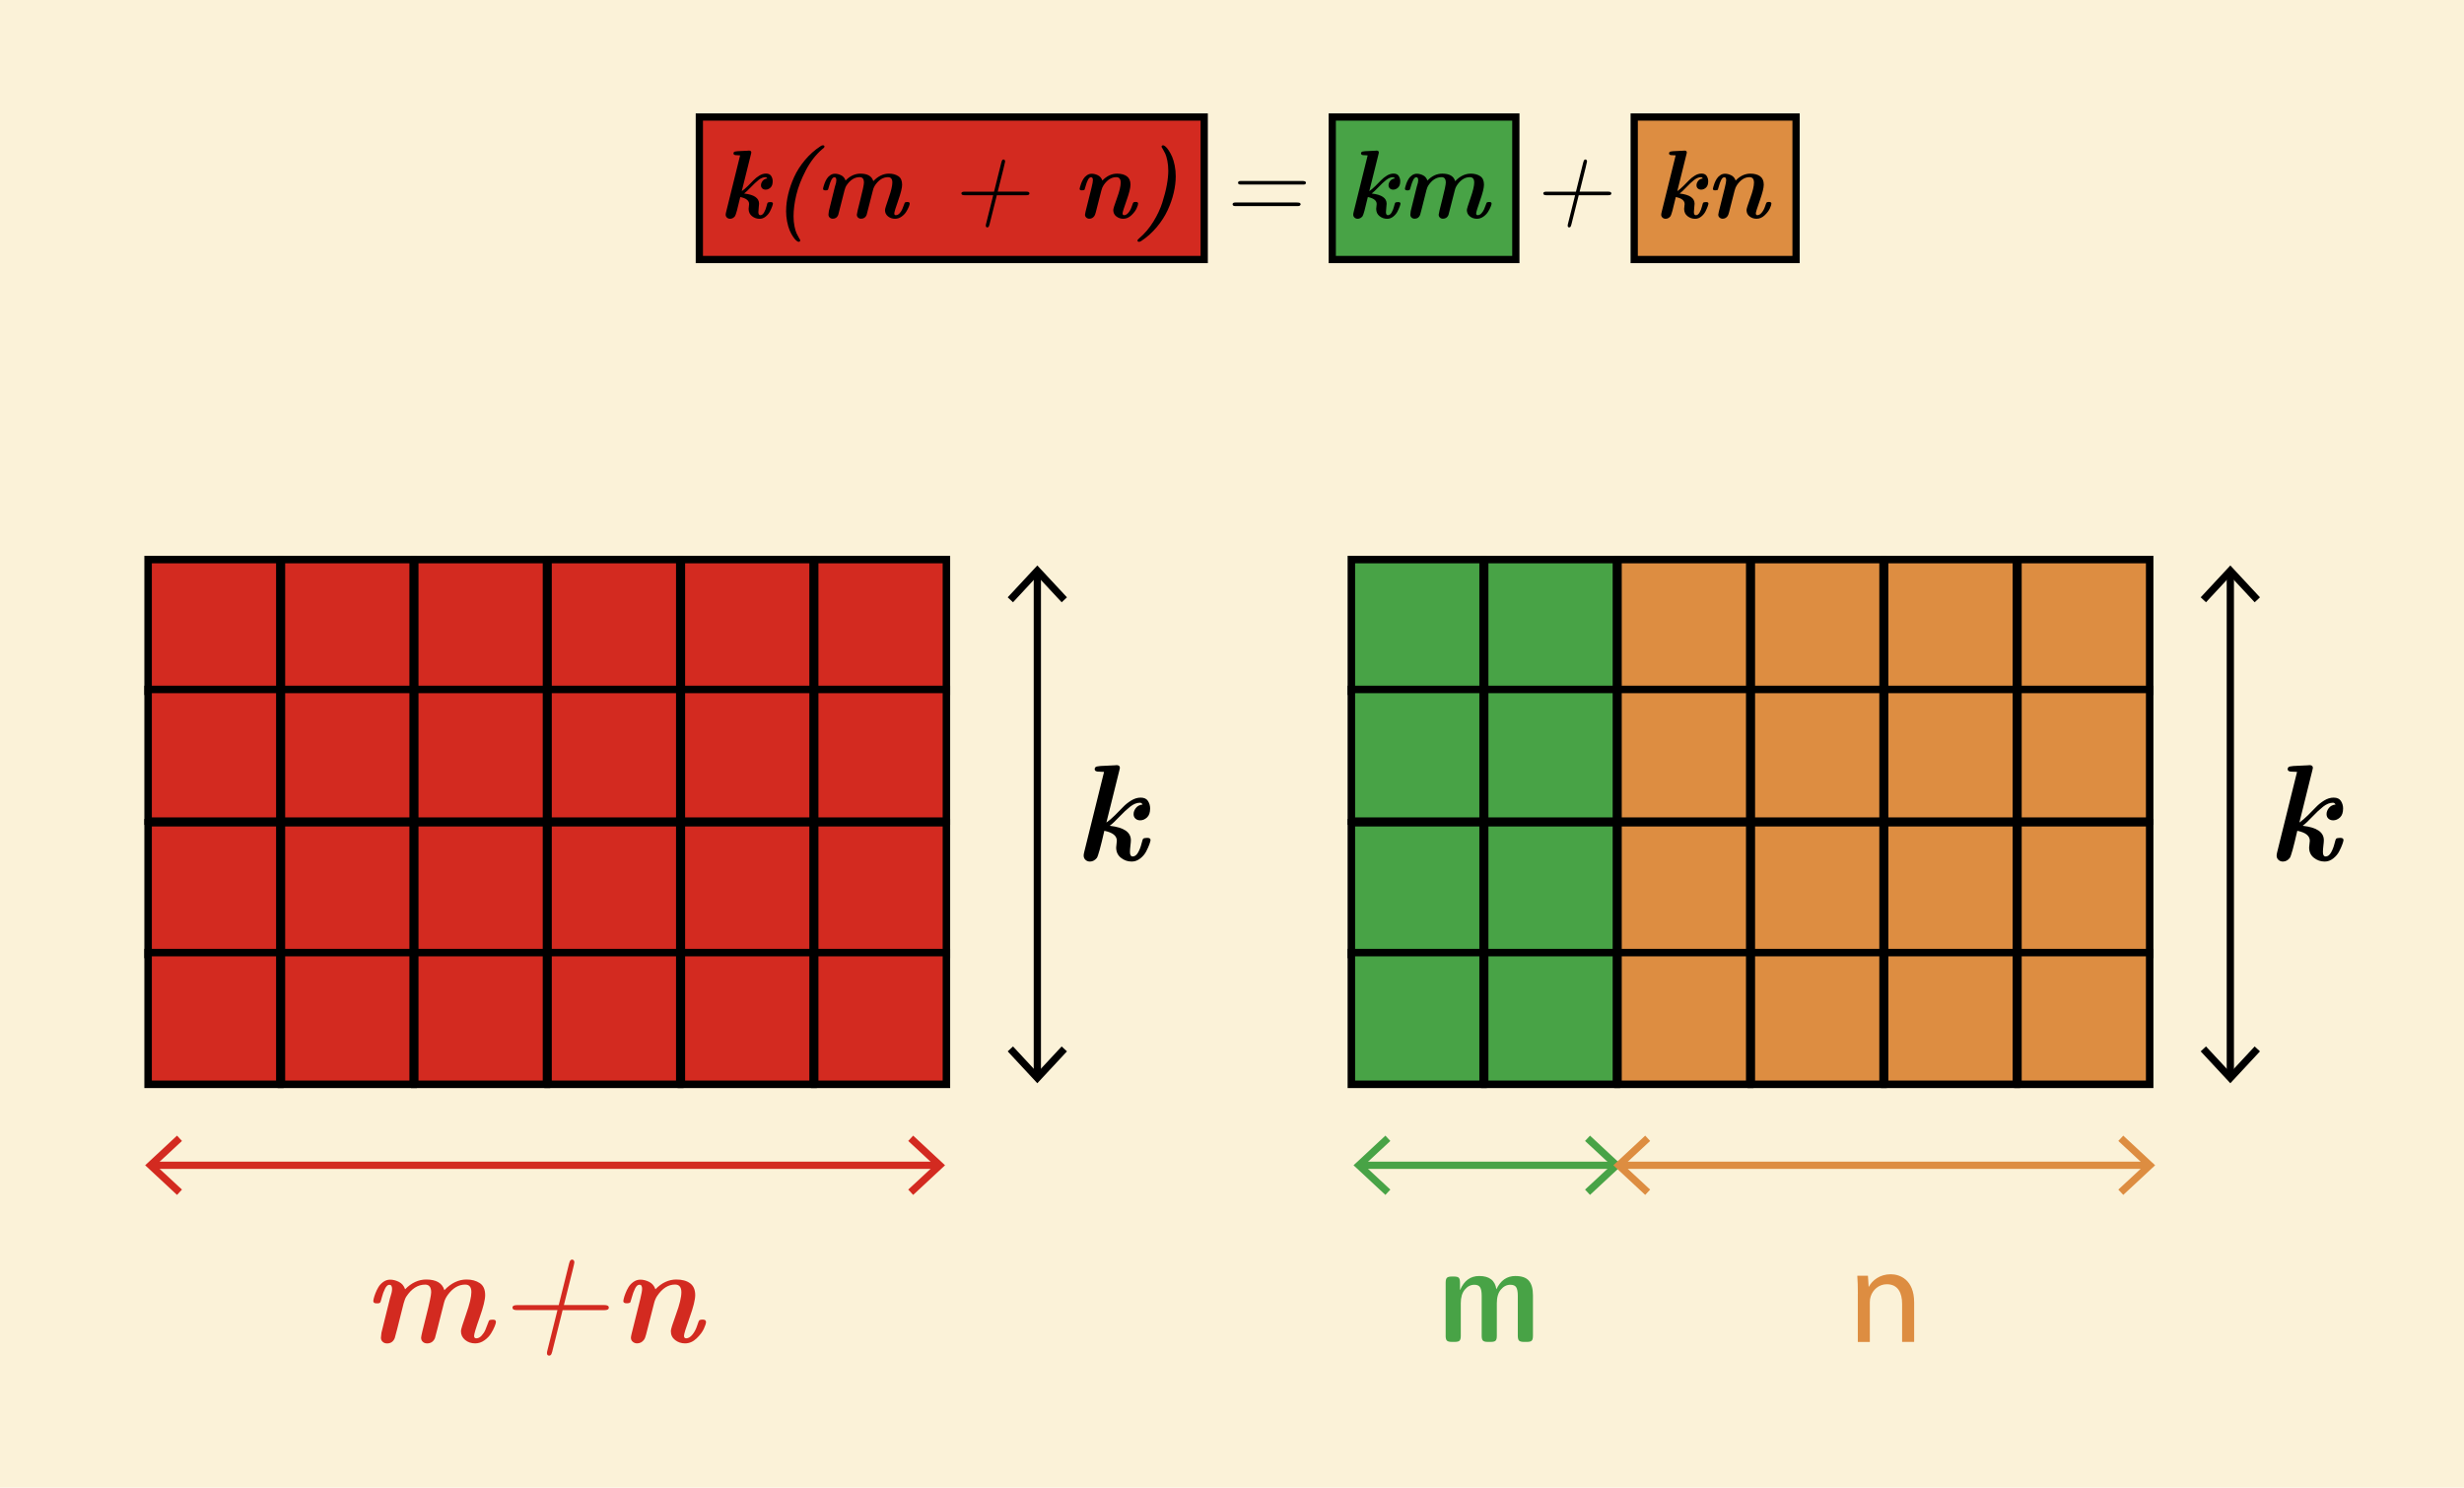 <?xml version="1.0" encoding="UTF-8"?>
<svg id="Ebene_1" data-name="Ebene 1" xmlns="http://www.w3.org/2000/svg" viewBox="0 0 1020 615.95">
  <rect width="1020" height="615.95" fill="#fbf2d8"/>
  <g>
    <rect x="551.5" y="48.45" width="76" height="59" fill="#48a346"/>
    <path d="M629,108.95h-79v-62h79v62ZM553,105.95h73v-56h-73v56Z"/>
  </g>
  <g>
    <rect x="289.5" y="48.45" width="209" height="59" fill="#d32a20"/>
    <path d="M500,108.95h-212v-62h212v62ZM291,105.95h206v-56h-206v56Z"/>
  </g>
  <g>
    <rect x="676.5" y="48.45" width="67" height="59" fill="#dd8d41"/>
    <path d="M745,108.95h-70v-62h70v62ZM678,105.95h64v-56h-64v56Z"/>
  </g>
  <g>
    <rect x="61.31" y="231.68" width="54.53" height="54.53" fill="#d32a20"/>
    <path d="M117.4,287.77h-57.64v-57.64h57.64v57.64ZM62.86,284.66h51.43v-51.43h-51.43v51.43Z"/>
  </g>
  <g>
    <rect x="116.5" y="231.68" width="54.53" height="54.53" fill="#d32a20"/>
    <path d="M172.58,287.77h-57.64v-57.64h57.64v57.64ZM118.05,284.66h51.43v-51.43h-51.43v51.43Z"/>
  </g>
  <g>
    <rect x="171.68" y="231.68" width="54.53" height="54.53" fill="#d32a20"/>
    <path d="M227.77,287.77h-57.64v-57.64h57.64v57.64ZM173.24,284.66h51.43v-51.43h-51.43v51.43Z"/>
  </g>
  <g>
    <rect x="226.87" y="231.68" width="54.53" height="54.53" fill="#d32a20"/>
    <path d="M282.96,287.77h-57.64v-57.64h57.64v57.64ZM228.42,284.66h51.43v-51.43h-51.43v51.43Z"/>
  </g>
  <g>
    <rect x="282.06" y="231.68" width="54.53" height="54.53" fill="#d32a20"/>
    <path d="M338.15,287.77h-57.64v-57.64h57.64v57.64ZM283.61,284.66h51.43v-51.43h-51.43v51.43Z"/>
  </g>
  <g>
    <rect x="337.25" y="231.68" width="54.53" height="54.53" fill="#d32a20"/>
    <path d="M393.33,287.77h-57.64v-57.64h57.64v57.64ZM338.8,284.66h51.43v-51.43h-51.43v51.43Z"/>
  </g>
  <g>
    <rect x="61.31" y="285.45" width="54.53" height="54.53" fill="#d32a20"/>
    <path d="M117.4,341.54h-57.64v-57.64h57.64v57.64ZM62.86,338.43h51.43v-51.43h-51.43v51.43Z"/>
  </g>
  <g>
    <rect x="116.5" y="285.45" width="54.53" height="54.53" fill="#d32a20"/>
    <path d="M172.58,341.54h-57.64v-57.64h57.64v57.64ZM118.05,338.43h51.43v-51.43h-51.43v51.43Z"/>
  </g>
  <g>
    <rect x="171.68" y="285.45" width="54.53" height="54.53" fill="#d32a20"/>
    <path d="M227.77,341.54h-57.64v-57.64h57.64v57.64ZM173.24,338.43h51.43v-51.43h-51.43v51.43Z"/>
  </g>
  <g>
    <rect x="226.87" y="285.45" width="54.53" height="54.53" fill="#d32a20"/>
    <path d="M282.96,341.54h-57.64v-57.64h57.64v57.64ZM228.42,338.43h51.43v-51.43h-51.43v51.43Z"/>
  </g>
  <g>
    <rect x="282.06" y="285.45" width="54.53" height="54.53" fill="#d32a20"/>
    <path d="M338.15,341.54h-57.64v-57.64h57.64v57.64ZM283.61,338.43h51.43v-51.43h-51.43v51.43Z"/>
  </g>
  <g>
    <rect x="337.25" y="285.45" width="54.53" height="54.53" fill="#d32a20"/>
    <path d="M393.33,341.54h-57.64v-57.64h57.64v57.64ZM338.8,338.43h51.43v-51.43h-51.43v51.43Z"/>
  </g>
  <g>
    <rect x="61.31" y="340.64" width="54.53" height="54.53" fill="#d32a20"/>
    <path d="M117.4,396.73h-57.64v-57.64h57.64v57.64ZM62.86,393.62h51.43v-51.43h-51.43v51.43Z"/>
  </g>
  <g>
    <rect x="116.5" y="340.64" width="54.53" height="54.53" fill="#d32a20"/>
    <path d="M172.58,396.73h-57.64v-57.64h57.64v57.64ZM118.05,393.62h51.43v-51.43h-51.43v51.43Z"/>
  </g>
  <g>
    <rect x="171.68" y="340.64" width="54.53" height="54.53" fill="#d32a20"/>
    <path d="M227.77,396.73h-57.64v-57.64h57.64v57.64ZM173.24,393.62h51.43v-51.43h-51.43v51.43Z"/>
  </g>
  <g>
    <rect x="226.87" y="340.64" width="54.53" height="54.53" fill="#d32a20"/>
    <path d="M282.96,396.73h-57.64v-57.64h57.64v57.64ZM228.42,393.62h51.43v-51.43h-51.43v51.43Z"/>
  </g>
  <g>
    <rect x="282.06" y="340.64" width="54.53" height="54.53" fill="#d32a20"/>
    <path d="M338.15,396.73h-57.64v-57.64h57.64v57.64ZM283.61,393.62h51.43v-51.43h-51.43v51.43Z"/>
  </g>
  <g>
    <rect x="337.25" y="340.64" width="54.53" height="54.53" fill="#d32a20"/>
    <path d="M393.33,396.73h-57.64v-57.64h57.64v57.64ZM338.8,393.62h51.43v-51.43h-51.43v51.43Z"/>
  </g>
  <g>
    <rect x="61.31" y="394.41" width="54.53" height="54.53" fill="#d32a20"/>
    <path d="M117.4,450.5h-57.64v-57.64h57.64v57.64ZM62.86,447.39h51.43v-51.43h-51.43v51.43Z"/>
  </g>
  <g>
    <rect x="116.5" y="394.41" width="54.53" height="54.53" fill="#d32a20"/>
    <path d="M172.58,450.5h-57.64v-57.64h57.64v57.64ZM118.05,447.39h51.43v-51.43h-51.43v51.43Z"/>
  </g>
  <g>
    <rect x="171.68" y="394.41" width="54.53" height="54.53" fill="#d32a20"/>
    <path d="M227.77,450.5h-57.64v-57.64h57.64v57.64ZM173.24,447.39h51.43v-51.43h-51.43v51.43Z"/>
  </g>
  <g>
    <rect x="226.87" y="394.41" width="54.53" height="54.53" fill="#d32a20"/>
    <path d="M282.96,450.5h-57.64v-57.64h57.64v57.64ZM228.42,447.39h51.43v-51.43h-51.43v51.43Z"/>
  </g>
  <g>
    <rect x="282.06" y="394.41" width="54.53" height="54.53" fill="#d32a20"/>
    <path d="M338.15,450.5h-57.64v-57.64h57.64v57.64ZM283.61,447.39h51.43v-51.43h-51.43v51.43Z"/>
  </g>
  <g>
    <rect x="337.25" y="394.41" width="54.53" height="54.53" fill="#d32a20"/>
    <path d="M393.33,450.5h-57.64v-57.64h57.64v57.64ZM338.8,447.39h51.43v-51.43h-51.43v51.43Z"/>
  </g>
  <g>
    <rect x="559.41" y="231.68" width="54.53" height="54.53" fill="#48a346"/>
    <path d="M615.5,287.77h-57.64v-57.64h57.64v57.64ZM560.96,284.66h51.43v-51.43h-51.43v51.43Z"/>
  </g>
  <g>
    <rect x="614.6" y="231.68" width="54.53" height="54.53" fill="#48a346"/>
    <path d="M670.69,287.77h-57.64v-57.64h57.64v57.64ZM616.15,284.66h51.43v-51.43h-51.43v51.43Z"/>
  </g>
  <g>
    <rect x="669.78" y="231.68" width="54.53" height="54.53" fill="#dd8d41"/>
    <path d="M725.87,287.77h-57.64v-57.64h57.64v57.64ZM671.34,284.66h51.43v-51.43h-51.43v51.43Z"/>
  </g>
  <g>
    <rect x="724.97" y="231.68" width="54.53" height="54.53" fill="#dd8d41"/>
    <path d="M781.06,287.77h-57.64v-57.64h57.64v57.64ZM726.53,284.66h51.43v-51.43h-51.43v51.43Z"/>
  </g>
  <g>
    <rect x="780.16" y="231.68" width="54.53" height="54.53" fill="#dd8d41"/>
    <path d="M836.25,287.77h-57.64v-57.64h57.64v57.64ZM781.71,284.66h51.43v-51.43h-51.43v51.43Z"/>
  </g>
  <g>
    <rect x="835.35" y="231.68" width="54.53" height="54.53" fill="#dd8d41"/>
    <path d="M891.43,287.77h-57.64v-57.64h57.64v57.64ZM836.9,284.66h51.43v-51.43h-51.43v51.43Z"/>
  </g>
  <g>
    <rect x="559.41" y="285.45" width="54.53" height="54.53" fill="#48a346"/>
    <path d="M615.5,341.54h-57.64v-57.64h57.64v57.64ZM560.96,338.43h51.43v-51.43h-51.43v51.43Z"/>
  </g>
  <g>
    <rect x="614.6" y="285.45" width="54.53" height="54.53" fill="#48a346"/>
    <path d="M670.69,341.54h-57.64v-57.64h57.64v57.64ZM616.15,338.43h51.43v-51.43h-51.43v51.43Z"/>
  </g>
  <g>
    <rect x="669.78" y="285.45" width="54.53" height="54.53" fill="#dd8d41"/>
    <path d="M725.87,341.54h-57.64v-57.64h57.64v57.64ZM671.34,338.43h51.43v-51.43h-51.43v51.43Z"/>
  </g>
  <g>
    <rect x="724.97" y="285.45" width="54.53" height="54.53" fill="#dd8d41"/>
    <path d="M781.06,341.54h-57.64v-57.64h57.64v57.64ZM726.53,338.43h51.43v-51.43h-51.43v51.43Z"/>
  </g>
  <g>
    <rect x="780.16" y="285.45" width="54.53" height="54.53" fill="#dd8d41"/>
    <path d="M836.25,341.54h-57.64v-57.64h57.64v57.64ZM781.71,338.43h51.43v-51.43h-51.43v51.43Z"/>
  </g>
  <g>
    <rect x="835.35" y="285.45" width="54.53" height="54.53" fill="#dd8d41"/>
    <path d="M891.43,341.54h-57.64v-57.64h57.64v57.64ZM836.9,338.43h51.43v-51.43h-51.43v51.43Z"/>
  </g>
  <g>
    <rect x="559.41" y="340.64" width="54.53" height="54.53" fill="#48a346"/>
    <path d="M615.5,396.73h-57.64v-57.64h57.64v57.64ZM560.96,393.62h51.43v-51.43h-51.43v51.43Z"/>
  </g>
  <g>
    <rect x="614.6" y="340.64" width="54.53" height="54.53" fill="#48a346"/>
    <path d="M670.69,396.73h-57.64v-57.64h57.64v57.64ZM616.15,393.62h51.43v-51.43h-51.43v51.43Z"/>
  </g>
  <g>
    <rect x="669.78" y="340.64" width="54.53" height="54.53" fill="#dd8d41"/>
    <path d="M725.87,396.73h-57.64v-57.64h57.64v57.64ZM671.34,393.62h51.43v-51.43h-51.43v51.43Z"/>
  </g>
  <g>
    <rect x="724.97" y="340.64" width="54.53" height="54.53" fill="#dd8d41"/>
    <path d="M781.06,396.73h-57.64v-57.64h57.64v57.64ZM726.53,393.62h51.43v-51.43h-51.43v51.43Z"/>
  </g>
  <g>
    <rect x="780.16" y="340.64" width="54.53" height="54.53" fill="#dd8d41"/>
    <path d="M836.25,396.73h-57.64v-57.64h57.64v57.64ZM781.71,393.62h51.43v-51.43h-51.43v51.43Z"/>
  </g>
  <g>
    <rect x="835.35" y="340.64" width="54.53" height="54.53" fill="#dd8d41"/>
    <path d="M891.43,396.73h-57.64v-57.64h57.64v57.64ZM836.9,393.62h51.43v-51.43h-51.43v51.43Z"/>
  </g>
  <g>
    <rect x="559.41" y="394.41" width="54.53" height="54.53" fill="#48a346"/>
    <path d="M615.5,450.5h-57.64v-57.64h57.64v57.64ZM560.96,447.39h51.43v-51.43h-51.43v51.43Z"/>
  </g>
  <g>
    <rect x="614.6" y="394.41" width="54.53" height="54.53" fill="#48a346"/>
    <path d="M670.69,450.5h-57.64v-57.64h57.64v57.64ZM616.15,447.39h51.43v-51.43h-51.43v51.43Z"/>
  </g>
  <g>
    <rect x="669.78" y="394.41" width="54.53" height="54.53" fill="#dd8d41"/>
    <path d="M725.87,450.5h-57.64v-57.64h57.64v57.64ZM671.34,447.39h51.43v-51.43h-51.43v51.43Z"/>
  </g>
  <g>
    <rect x="724.97" y="394.41" width="54.53" height="54.53" fill="#dd8d41"/>
    <path d="M781.06,450.5h-57.64v-57.64h57.64v57.64ZM726.53,447.39h51.43v-51.43h-51.43v51.43Z"/>
  </g>
  <g>
    <rect x="780.16" y="394.41" width="54.53" height="54.53" fill="#dd8d41"/>
    <path d="M836.25,450.5h-57.64v-57.64h57.64v57.64ZM781.71,447.39h51.43v-51.43h-51.43v51.43Z"/>
  </g>
  <g>
    <rect x="835.35" y="394.41" width="54.53" height="54.53" fill="#dd8d41"/>
    <path d="M891.43,450.5h-57.64v-57.64h57.64v57.64ZM836.9,447.39h51.43v-51.43h-51.43v51.43Z"/>
  </g>
  <g>
    <path d="M300.41,88.83c0-.23.05-.57.16-1l5.25-21.22c.3-1.14.49-1.9.56-2.28-.58-.04-1.02-.07-1.32-.07h-.16c-.83,0-1.26-.24-1.27-.71,0-.43.21-.7.65-.81.43-.11,1.38-.19,2.85-.23,1.02-.05,1.86-.09,2.52-.12.03,0,.08,0,.18-.02.09-.01.16-.02.21-.02.64,0,.97.27.97.8l-.12.59-3.83,15.41c.74-.51,1.58-1.22,2.52-2.14s1.73-1.73,2.39-2.42c.66-.7,1.45-1.32,2.36-1.88.91-.56,1.83-.84,2.76-.84,1.01,0,1.72.33,2.14.99.42.66.63,1.38.63,2.18,0,1.2-.3,2.08-.91,2.64-.61.56-1.27.84-2,.84-.56,0-1.02-.16-1.39-.49-.37-.33-.55-.77-.55-1.33,0-.61.22-1.2.67-1.78.45-.58,1.1-.92,1.96-1.03-.21-.35-.46-.52-.76-.52-.94,0-1.89.39-2.87,1.16-.98.77-2.04,1.77-3.19,2.98s-2.06,2.07-2.75,2.58v.04c4.1.46,6.15,1.86,6.15,4.22,0,.34-.05.87-.14,1.6-.09.73-.14,1.35-.14,1.86,0,.86.27,1.29.8,1.29.61,0,1.13-.39,1.57-1.16.44-.77.77-1.61.99-2.52.22-.9.38-1.4.47-1.47.17-.18.57-.28,1.2-.29.66,0,.99.21.99.64,0,.18-.11.58-.33,1.2-.22.62-.53,1.32-.93,2.1s-.99,1.47-1.75,2.08c-.76.61-1.6.91-2.51.91-1.17,0-2.22-.37-3.15-1.1-.93-.74-1.39-1.74-1.39-3.02,0-.21.03-.53.1-.98.06-.44.1-.77.1-1,0-1.45-1.22-2.42-3.66-2.91-1.09,4.78-1.82,7.43-2.2,7.95-.56.69-1.23,1.04-2,1.05-.51,0-.95-.16-1.31-.49-.36-.33-.54-.74-.54-1.25Z"/>
    <path d="M325.43,87.25c0-2.16.28-4.43.84-6.81.56-2.38,1.39-4.77,2.48-7.17s2.57-4.72,4.44-6.96c1.87-2.24,3.99-4.14,6.36-5.7.4-.3.76-.45,1.07-.45.46,0,.68.18.68.53,0,.1-.04.21-.12.33-.08.12-.16.21-.24.28-.08.07-.2.17-.37.3-.17.13-.26.21-.29.23-2.62,2.27-4.86,5.17-6.71,8.72-1.85,3.55-3.16,6.92-3.92,10.12-.77,3.2-1.15,6.16-1.15,8.88,0,1.5.13,2.89.4,4.17.27,1.28.55,2.24.84,2.86s.61,1.22.94,1.8c.33.57.51.89.54.94.08.18.06.36-.06.54s-.29.26-.53.26h-.04c-.23,0-.56-.18-.98-.54-.42-.36-.87-.91-1.36-1.64-.49-.74-.95-1.6-1.37-2.58-.42-.98-.77-2.19-1.05-3.63-.28-1.44-.42-2.93-.42-4.48Z"/>
    <path d="M340.7,78.17c0-.08.04-.31.14-.7s.25-.9.49-1.54c.24-.64.53-1.25.89-1.84.35-.59.83-1.09,1.44-1.52s1.27-.64,1.99-.64c.82,0,1.66.21,2.54.64.88.43,1.49,1.15,1.84,2.17,1.83-1.89,3.88-2.84,6.15-2.85,2.95,0,4.73,1.04,5.33,3.12,1.98-2.08,4.15-3.12,6.49-3.12,1.52,0,2.8.35,3.86,1.04,1.06.7,1.58,1.87,1.58,3.53,0,1.33-.54,3.51-1.62,6.55-1.08,3.04-1.62,4.83-1.62,5.36,0,.48.21.72.63.72.56,0,1.08-.26,1.56-.78.48-.52.85-1.08,1.1-1.68.25-.6.48-1.19.69-1.78s.33-.89.35-.92c.13-.18.41-.28.84-.29h.41c.53,0,.8.23.8.68,0,.23-.13.67-.38,1.3-.25.63-.61,1.33-1.08,2.08-.47.76-1.11,1.42-1.94,2-.83.58-1.71.87-2.66.87-1.15,0-2.13-.34-2.95-1.01s-1.22-1.54-1.22-2.61c0-.43.51-2.09,1.52-4.98s1.52-5.03,1.52-6.41c0-1.47-.6-2.21-1.81-2.21-1.92,0-3.61,1-5.08,2.99-.56.77-.93,1.54-1.11,2.32-1.71,6.77-2.59,10.23-2.66,10.37-.45,1.02-1.22,1.52-2.29,1.52-.5,0-.92-.16-1.25-.47-.33-.31-.5-.72-.5-1.21,0-.38.49-2.47,1.47-6.29.98-3.81,1.47-6.15,1.47-6.99,0-1.5-.58-2.25-1.75-2.25-2.14,0-3.99,1.18-5.54,3.54-.26.4-.52,1.06-.76,1.97-1.63,6.52-2.49,9.9-2.59,10.14-.42,1.04-1.18,1.56-2.26,1.56-.5,0-.92-.16-1.26-.47-.34-.31-.52-.72-.52-1.21,0-.21.05-.71.16-1.48l2.51-10.12c0-.05.06-.25.18-.6.12-.35.22-.71.3-1.07.08-.37.11-.7.11-1,0-.81-.26-1.22-.79-1.22-.47,0-.9.38-1.28,1.14-.38.76-.68,1.6-.92,2.5-.24.91-.38,1.38-.43,1.44-.16.23-.42.35-.8.35h-.33c-.62,0-.94-.22-.94-.66Z"/>
    <path d="M397.96,80.1c0-.49.43-.74,1.29-.74h12.25l2.96-11.88c.01-.05.03-.13.06-.24.03-.11.05-.19.08-.24.02-.05.05-.13.08-.24.03-.1.05-.18.08-.23.02-.05.07-.11.12-.19.06-.07.11-.13.16-.17.05-.04.11-.07.17-.1.06-.03.13-.04.21-.04.2,0,.37.09.5.26.13.17.19.38.16.61,0,.15-.2,1.03-.6,2.64-.4,1.6-.86,3.43-1.37,5.48-.51,2.05-.87,3.49-1.09,4.33h11.86c.86,0,1.29.25,1.28.74,0,.5-.42.74-1.24.74h-12.27c-.16.69-.29,1.21-.38,1.53l-2.6,10.38c-.01.05-.03.13-.06.24s-.05.19-.08.24c-.02.05-.05.13-.08.23-.03.1-.05.18-.08.23-.03.05-.06.11-.11.18-.05.07-.1.12-.15.16-.05.04-.11.07-.18.09-.07.03-.14.04-.22.04-.42,0-.63-.25-.63-.75,0-.23.06-.55.18-.97l2.89-11.6h-11.95c-.81,0-1.21-.25-1.21-.74Z"/>
    <path d="M446.93,78.17c0-.08.05-.31.14-.7.09-.39.26-.9.5-1.54.24-.64.54-1.25.9-1.84.36-.59.84-1.09,1.46-1.52.61-.43,1.28-.64,2.01-.64.82,0,1.67.21,2.55.64s1.49,1.15,1.85,2.17c1.83-1.89,3.86-2.84,6.09-2.85,1.7,0,3.05.37,4.05,1.1,1,.74,1.5,1.89,1.5,3.47,0,1.33-.55,3.52-1.64,6.57-1.09,3.05-1.64,4.82-1.64,5.3,0,.51.21.76.63.76.64,0,1.26-.38,1.87-1.13.56-.69,1-1.53,1.32-2.51.32-.98.54-1.53.67-1.65.21-.13.52-.2.94-.2.66,0,1,.23,1.01.68,0,.4-.21,1.07-.63,2-.42.93-1.14,1.88-2.15,2.84-1.01.96-2.13,1.45-3.36,1.45-1.09,0-2.06-.32-2.89-.97-.84-.64-1.26-1.53-1.26-2.65,0-.48.51-2.13,1.54-4.94,1.03-2.81,1.54-4.95,1.54-6.41s-.61-2.25-1.84-2.25c-1.99,0-3.74,1.11-5.24,3.33-.4.59-.71,1.32-.93,2.21-1.34,5.25-2.11,8.26-2.31,9.03s-.4,1.29-.61,1.55c-.51.71-1.19,1.07-2.03,1.09-.48,0-.91-.16-1.27-.47-.36-.31-.55-.72-.55-1.21,0-.18.07-.57.21-1.17l2.51-10.08c.38-1.55.56-2.56.55-3.05,0-.79-.25-1.19-.76-1.19s-.94.38-1.32,1.14-.68,1.6-.92,2.5c-.24.91-.39,1.4-.44,1.47-.16.21-.51.31-1.07.31h-.06c-.62,0-.94-.22-.94-.66Z"/>
    <path d="M470.86,99.6c0-.23.29-.59.86-1.07,2.18-1.86,4.09-4.11,5.72-6.76,1.63-2.64,2.87-5.28,3.71-7.92.84-2.64,1.47-5.06,1.87-7.28.4-2.21.6-4.17.6-5.88,0-1.52-.13-2.93-.4-4.21-.27-1.28-.55-2.24-.85-2.86-.3-.62-.62-1.22-.95-1.78-.33-.56-.51-.87-.54-.92-.08-.18-.06-.35.07-.52.12-.16.3-.24.54-.24s.56.17.98.52c.42.35.87.89,1.36,1.64.49.75.95,1.61,1.38,2.58.42.97.78,2.18,1.07,3.62s.43,2.94.43,4.47c0,2.16-.28,4.44-.84,6.83-.56,2.39-1.39,4.79-2.5,7.19-1.11,2.4-2.6,4.73-4.48,6.98-1.88,2.25-4.01,4.17-6.38,5.74-.35.26-.68.39-.98.39-.44,0-.66-.18-.66-.53Z"/>
    <path d="M510.25,84.56c0-.48.38-.72,1.15-.72h25.33c.72,0,1.17.06,1.35.18.21.13.32.31.33.55,0,.18-.09.35-.28.52-.19.16-.45.24-.77.24h-26c-.74,0-1.11-.25-1.11-.76ZM512.5,75.67c0-.49.38-.74,1.15-.74h25.49c.99,0,1.48.25,1.47.74,0,.5-.34.74-1.01.74h-26c-.74,0-1.11-.25-1.11-.74Z"/>
    <path d="M560.19,88.83c0-.23.05-.57.16-1l5.25-21.22c.3-1.14.49-1.9.56-2.28-.58-.04-1.02-.07-1.32-.07h-.16c-.83,0-1.26-.24-1.27-.71,0-.43.21-.7.65-.81.43-.11,1.38-.19,2.85-.23,1.02-.05,1.86-.09,2.52-.12.03,0,.08,0,.18-.02.09-.01.16-.02.21-.02.64,0,.97.27.97.8l-.12.59-3.83,15.41c.74-.51,1.58-1.22,2.52-2.14.93-.92,1.73-1.73,2.39-2.42.66-.7,1.45-1.32,2.36-1.88.91-.56,1.83-.84,2.76-.84,1.01,0,1.72.33,2.14.99.42.66.63,1.38.63,2.18,0,1.2-.3,2.08-.91,2.64-.61.56-1.27.84-2,.84-.55,0-1.02-.16-1.38-.49-.37-.33-.55-.77-.55-1.33,0-.61.22-1.2.67-1.78.45-.58,1.1-.92,1.96-1.03-.21-.35-.46-.52-.76-.52-.94,0-1.89.39-2.87,1.16-.98.77-2.04,1.77-3.19,2.98-1.14,1.21-2.06,2.07-2.75,2.58v.04c4.1.46,6.15,1.86,6.15,4.22,0,.34-.05.87-.14,1.6-.09.73-.14,1.35-.14,1.86,0,.86.27,1.29.8,1.29.61,0,1.13-.39,1.57-1.16.44-.77.77-1.61.99-2.52.22-.9.38-1.4.47-1.47.17-.18.57-.28,1.2-.29.66,0,.99.21.99.64,0,.18-.11.58-.33,1.2-.22.62-.53,1.32-.93,2.1s-.99,1.47-1.75,2.08c-.76.61-1.6.91-2.51.91-1.17,0-2.22-.37-3.15-1.1s-1.39-1.74-1.39-3.02c0-.21.03-.53.1-.98.06-.44.1-.77.1-1,0-1.45-1.22-2.42-3.66-2.91-1.09,4.78-1.82,7.43-2.2,7.95-.56.69-1.23,1.04-2,1.05-.51,0-.95-.16-1.31-.49-.36-.33-.54-.74-.54-1.25Z"/>
    <path d="M581.58,78.17c0-.08.04-.31.13-.7.09-.39.25-.9.49-1.54.24-.64.53-1.25.89-1.84.35-.59.83-1.09,1.44-1.52s1.27-.64,1.99-.64c.82,0,1.66.21,2.54.64.88.43,1.49,1.15,1.84,2.17,1.83-1.89,3.88-2.84,6.15-2.85,2.95,0,4.73,1.04,5.33,3.12,1.98-2.08,4.15-3.12,6.49-3.12,1.52,0,2.8.35,3.86,1.04,1.06.7,1.58,1.87,1.58,3.53,0,1.33-.54,3.51-1.62,6.55-1.08,3.04-1.62,4.83-1.62,5.36,0,.48.21.72.63.72.56,0,1.08-.26,1.56-.78.48-.52.85-1.08,1.1-1.68.25-.6.49-1.19.69-1.78.21-.59.33-.89.35-.92.13-.18.41-.28.84-.29h.41c.53,0,.8.23.8.68,0,.23-.13.67-.38,1.3-.25.63-.61,1.33-1.08,2.08-.47.76-1.12,1.42-1.94,2-.83.58-1.71.87-2.66.87-1.15,0-2.13-.34-2.95-1.01-.81-.67-1.22-1.54-1.22-2.61,0-.43.51-2.09,1.52-4.98s1.52-5.03,1.52-6.41c0-1.47-.6-2.21-1.81-2.21-1.92,0-3.61,1-5.08,2.99-.56.77-.93,1.54-1.11,2.32-1.71,6.77-2.59,10.23-2.66,10.37-.45,1.02-1.22,1.52-2.29,1.52-.5,0-.92-.16-1.25-.47-.33-.31-.5-.72-.5-1.21,0-.38.49-2.47,1.47-6.29.98-3.81,1.47-6.15,1.47-6.99,0-1.5-.58-2.25-1.75-2.25-2.14,0-3.99,1.18-5.54,3.54-.26.4-.52,1.06-.76,1.97-1.62,6.52-2.49,9.9-2.59,10.14-.42,1.04-1.18,1.56-2.26,1.56-.5,0-.92-.16-1.26-.47-.35-.31-.52-.72-.52-1.21,0-.21.05-.71.16-1.48l2.51-10.12c0-.05.06-.25.18-.6.12-.35.22-.71.3-1.07.08-.37.11-.7.11-1,0-.81-.26-1.22-.79-1.22-.47,0-.9.38-1.28,1.14-.38.76-.68,1.6-.92,2.5-.24.91-.38,1.38-.43,1.44-.16.23-.42.35-.8.35h-.33c-.62,0-.94-.22-.94-.66Z"/>
    <path d="M638.84,80.1c0-.49.43-.74,1.29-.74h12.25l2.96-11.88c.01-.05.03-.13.06-.24s.05-.19.08-.24c.03-.05.05-.13.08-.24.03-.1.05-.18.08-.23.02-.05.07-.11.12-.19.06-.07.11-.13.16-.17s.11-.07.17-.1c.06-.03.13-.04.21-.04.2,0,.37.09.5.26.13.17.19.38.16.61,0,.15-.2,1.03-.6,2.64-.4,1.6-.86,3.43-1.37,5.48-.51,2.05-.88,3.49-1.09,4.33h11.86c.86,0,1.29.25,1.28.74,0,.5-.42.74-1.24.74h-12.27c-.16.69-.29,1.21-.38,1.53l-2.6,10.38c-.01.05-.03.13-.06.24s-.05.19-.08.24c-.02.05-.05.13-.08.23-.03.1-.05.18-.08.23-.03.05-.06.11-.11.18-.05.07-.1.12-.15.16-.05.04-.11.07-.18.09s-.14.04-.22.04c-.42,0-.63-.25-.63-.75,0-.23.06-.55.18-.97l2.89-11.6h-11.95c-.81,0-1.21-.25-1.21-.74Z"/>
    <path d="M687.69,88.83c0-.23.05-.57.16-1l5.25-21.22c.3-1.14.49-1.9.56-2.28-.58-.04-1.02-.07-1.32-.07h-.16c-.83,0-1.26-.24-1.27-.71,0-.43.21-.7.64-.81.43-.11,1.38-.19,2.85-.23,1.02-.05,1.86-.09,2.52-.12.03,0,.08,0,.18-.02.09-.01.16-.02.21-.02.64,0,.97.27.97.8l-.12.59-3.83,15.41c.74-.51,1.58-1.22,2.52-2.14.93-.92,1.73-1.73,2.39-2.42.66-.7,1.45-1.32,2.36-1.88.91-.56,1.83-.84,2.76-.84,1.01,0,1.72.33,2.14.99.42.66.63,1.38.63,2.18,0,1.2-.3,2.08-.91,2.64-.61.56-1.27.84-2,.84-.56,0-1.02-.16-1.39-.49s-.55-.77-.55-1.33c0-.61.22-1.2.67-1.78.45-.58,1.1-.92,1.96-1.03-.21-.35-.46-.52-.76-.52-.94,0-1.89.39-2.87,1.16-.98.77-2.04,1.77-3.19,2.98-1.14,1.21-2.06,2.07-2.75,2.58v.04c4.1.46,6.15,1.86,6.15,4.22,0,.34-.05.87-.14,1.6-.09.73-.14,1.35-.14,1.86,0,.86.27,1.29.8,1.29.61,0,1.13-.39,1.57-1.16.44-.77.77-1.61.99-2.52.22-.9.38-1.4.47-1.47.17-.18.57-.28,1.2-.29.66,0,.99.21.99.64,0,.18-.11.58-.33,1.2-.22.62-.53,1.32-.93,2.1s-.99,1.47-1.75,2.08-1.6.91-2.51.91c-1.17,0-2.22-.37-3.15-1.1s-1.39-1.74-1.39-3.02c0-.21.03-.53.1-.98.07-.44.1-.77.1-1,0-1.45-1.22-2.42-3.66-2.91-1.09,4.78-1.82,7.43-2.2,7.95-.56.69-1.23,1.04-2,1.05-.51,0-.95-.16-1.31-.49-.36-.33-.54-.74-.54-1.25Z"/>
    <path d="M709.08,78.17c0-.08.05-.31.14-.7s.26-.9.5-1.54c.24-.64.54-1.25.9-1.84s.84-1.09,1.46-1.52,1.28-.64,2.01-.64c.82,0,1.67.21,2.55.64s1.49,1.15,1.85,2.17c1.83-1.89,3.86-2.84,6.09-2.85,1.7,0,3.05.37,4.05,1.1,1,.74,1.5,1.89,1.5,3.47,0,1.33-.55,3.52-1.64,6.57-1.09,3.05-1.64,4.82-1.64,5.3,0,.51.21.76.63.76.64,0,1.26-.38,1.87-1.13.56-.69,1-1.53,1.32-2.51.32-.98.54-1.53.67-1.65.21-.13.52-.2.94-.2.66,0,1,.23,1.01.68,0,.4-.21,1.07-.63,2-.42.93-1.14,1.88-2.15,2.84-1.01.96-2.13,1.45-3.36,1.45-1.09,0-2.06-.32-2.89-.97-.84-.64-1.26-1.53-1.26-2.65,0-.48.51-2.13,1.54-4.94s1.54-4.95,1.54-6.41-.61-2.25-1.84-2.25c-1.99,0-3.74,1.11-5.24,3.33-.4.59-.71,1.32-.93,2.21-1.34,5.25-2.11,8.26-2.31,9.03-.2.78-.4,1.29-.61,1.55-.51.71-1.18,1.07-2.03,1.09-.48,0-.91-.16-1.27-.47s-.55-.72-.55-1.21c0-.18.07-.57.21-1.17l2.51-10.08c.38-1.55.56-2.56.55-3.05,0-.79-.25-1.19-.76-1.19s-.94.38-1.32,1.14-.68,1.6-.92,2.5c-.24.91-.39,1.4-.44,1.47-.16.21-.51.31-1.07.31h-.06c-.62,0-.94-.22-.94-.66Z"/>
  </g>
  <g>
    <path d="M154.51,538.67c0-.11.06-.44.19-1s.36-1.28.7-2.18c.34-.9.76-1.77,1.26-2.6.5-.83,1.18-1.55,2.04-2.16.86-.61,1.8-.91,2.82-.91,1.16,0,2.35.3,3.59.91,1.24.61,2.11,1.63,2.6,3.07,2.6-2.67,5.5-4.02,8.7-4.04,4.18,0,6.69,1.47,7.54,4.42,2.8-2.95,5.87-4.42,9.19-4.42,2.14,0,3.96.49,5.46,1.48s2.24,2.65,2.24,4.99c0,1.88-.77,4.97-2.29,9.27-1.53,4.3-2.29,6.83-2.29,7.59,0,.68.3,1.02.89,1.02.79,0,1.53-.37,2.21-1.11.68-.74,1.2-1.53,1.56-2.38.36-.85.69-1.69.98-2.51s.46-1.26.5-1.3c.18-.26.58-.4,1.19-.42h.58c.75,0,1.13.32,1.13.97,0,.33-.18.94-.54,1.84-.36.89-.87,1.88-1.53,2.94-.66,1.07-1.58,2.01-2.75,2.83-1.17.82-2.42,1.23-3.77,1.23-1.62,0-3.01-.47-4.17-1.42-1.15-.95-1.73-2.18-1.73-3.69,0-.61.72-2.96,2.16-7.05,1.44-4.09,2.16-7.11,2.16-9.06,0-2.08-.85-3.12-2.56-3.12-2.71,0-5.11,1.41-7.19,4.23-.79,1.09-1.32,2.18-1.58,3.29-2.41,9.58-3.67,14.47-3.76,14.67-.64,1.44-1.72,2.16-3.25,2.16-.72,0-1.31-.22-1.77-.66-.47-.44-.7-1.01-.7-1.71,0-.53.69-3.5,2.08-8.9,1.38-5.4,2.08-8.7,2.08-9.89,0-2.12-.83-3.18-2.48-3.18-3.03,0-5.65,1.67-7.84,5.01-.37.57-.73,1.5-1.08,2.78-2.3,9.23-3.52,14.01-3.67,14.35-.6,1.47-1.66,2.21-3.2,2.21-.71,0-1.3-.22-1.79-.66s-.73-1.01-.73-1.71c0-.3.07-1,.22-2.09l3.55-14.32c0-.07.09-.36.26-.85.17-.49.31-1,.42-1.52.11-.52.16-.99.16-1.41,0-1.15-.37-1.72-1.11-1.72-.67,0-1.27.54-1.81,1.62s-.97,2.26-1.3,3.54c-.34,1.28-.54,1.96-.61,2.03-.22.33-.6.5-1.13.5h-.47c-.88,0-1.33-.31-1.33-.94Z" fill="#d32a20"/>
    <path d="M212.14,541.41c0-.7.61-1.05,1.82-1.05h17.33l4.19-16.82c.02-.07.05-.18.08-.34.04-.15.07-.26.11-.34.04-.07.07-.18.11-.33.04-.15.07-.26.11-.33.04-.07.09-.16.17-.26.08-.1.16-.18.23-.24.07-.06.15-.1.24-.14.09-.04.19-.06.29-.06.29,0,.52.12.71.37.19.25.26.53.23.86,0,.22-.29,1.46-.85,3.73-.57,2.27-1.22,4.85-1.94,7.75-.73,2.9-1.24,4.94-1.54,6.13h16.78c1.22,0,1.82.35,1.81,1.05,0,.7-.59,1.05-1.76,1.05h-17.36c-.23.98-.41,1.71-.54,2.17l-3.68,14.69c-.02.07-.05.18-.08.34-.04.15-.08.26-.11.33-.04.07-.07.18-.11.32-.04.14-.07.25-.11.32-.04.07-.09.16-.16.25-.07.1-.14.17-.22.23-.07.05-.16.1-.26.13-.1.04-.2.05-.31.05-.6,0-.9-.35-.9-1.05,0-.32.08-.78.25-1.38l4.09-16.42h-16.91c-1.14,0-1.71-.35-1.71-1.05Z" fill="#d32a20"/>
    <path d="M258.02,538.67c0-.11.06-.44.19-1s.36-1.28.71-2.18c.34-.9.76-1.77,1.27-2.6s1.19-1.55,2.06-2.16c.87-.61,1.81-.91,2.85-.91,1.16,0,2.36.3,3.61.91,1.24.61,2.11,1.63,2.61,3.07,2.59-2.67,5.46-4.02,8.62-4.04,2.41,0,4.32.52,5.73,1.56,1.41,1.04,2.12,2.68,2.12,4.91,0,1.88-.77,4.98-2.32,9.3-1.55,4.32-2.32,6.82-2.32,7.5,0,.72.3,1.08.89,1.08.9,0,1.79-.53,2.65-1.6.79-.98,1.41-2.16,1.86-3.55.45-1.39.77-2.17.95-2.34.29-.18.74-.28,1.33-.28.94,0,1.42.32,1.44.97,0,.57-.3,1.52-.9,2.83-.6,1.32-1.61,2.66-3.04,4.02-1.43,1.36-3.01,2.04-4.76,2.04-1.54,0-2.91-.46-4.09-1.37s-1.78-2.16-1.78-3.75c0-.68.73-3.01,2.18-6.99,1.46-3.98,2.18-7,2.18-9.07s-.87-3.18-2.6-3.18c-2.82,0-5.29,1.57-7.41,4.71-.57.83-1.01,1.87-1.32,3.13-1.9,7.42-2.98,11.68-3.26,12.78-.28,1.1-.57,1.83-.86,2.2-.72,1.01-1.68,1.52-2.87,1.54-.68,0-1.28-.22-1.8-.66-.52-.44-.77-1.01-.77-1.71,0-.26.1-.81.3-1.66l3.56-14.26c.53-2.19.79-3.63.77-4.31,0-1.12-.36-1.69-1.07-1.69s-1.34.54-1.86,1.62c-.53,1.08-.96,2.26-1.3,3.54-.34,1.28-.55,1.98-.62,2.09-.22.29-.73.44-1.52.44h-.08c-.88,0-1.33-.31-1.33-.94Z" fill="#d32a20"/>
  </g>
  <path d="M598.45,553.04v-21.97c0-1.01.18-1.69.54-2.03s1.03-.51,2-.51h.91c1.01,0,1.68.18,2,.54s.48,1.01.48,1.95v3.01l.06.06c1.62-3.85,4.26-5.78,7.9-5.78,4.2,0,6.57,1.83,7.1,5.5,1.74-3.67,4.35-5.5,7.84-5.5,2.67,0,4.56.67,5.66,2,1.1,1.34,1.64,3.31,1.64,5.93v16.86c0,.98-.17,1.64-.51,1.98-.34.34-1,.51-1.98.51h-1.24c-1.01,0-1.69-.18-2.03-.54-.34-.36-.51-1.03-.51-2v-16.58c0-1.62-.22-2.78-.65-3.48s-1.24-1.05-2.43-1.05c-1.52,0-2.83.67-3.94,2-1.11,1.34-1.66,3.21-1.66,5.62v13.54c0,.98-.17,1.64-.51,1.98-.34.34-1,.51-1.99.51h-1.24c-1.01,0-1.68-.18-2.02-.54-.34-.36-.51-1.03-.51-2v-16.58c0-1.62-.22-2.78-.65-3.48-.43-.7-1.23-1.05-2.39-1.05-1.51,0-2.82.67-3.94,2-1.12,1.34-1.67,3.21-1.67,5.62v13.54c0,.98-.17,1.64-.51,1.98-.34.34-1,.51-1.98.51h-1.24c-1.01,0-1.69-.18-2.03-.54s-.51-1.03-.51-2Z" fill="#48a346"/>
  <path d="M769.08,535.61c0-2.83-.06-5.15-.23-7.41h4.41l.28,4.53h.11c1.36-2.6,4.53-5.15,9.05-5.15,3.79,0,9.68,2.26,9.68,11.66v16.36h-4.98v-15.79c0-4.41-1.64-8.09-6.34-8.09-3.28,0-5.83,2.32-6.68,5.09-.23.62-.34,1.47-.34,2.32v16.47h-4.98v-19.98Z" fill="#dd8d41"/>
  <path d="M448.59,354.24c0-.33.07-.8.22-1.41l7.43-30.02c.42-1.61.69-2.68.8-3.22-.83-.06-1.45-.09-1.87-.09h-.22c-1.18,0-1.78-.33-1.8-1,0-.61.3-.99.91-1.15s1.95-.27,4.04-.33c1.44-.07,2.63-.13,3.57-.17.04,0,.12,0,.25-.03.13-.02.23-.03.3-.03.91,0,1.37.38,1.37,1.13l-.17.83-5.42,21.81c1.05-.72,2.24-1.73,3.56-3.03s2.45-2.44,3.38-3.43c.93-.99,2.05-1.87,3.34-2.67,1.29-.79,2.59-1.19,3.91-1.19,1.43,0,2.44.47,3.03,1.4.59.93.89,1.96.89,3.08,0,1.7-.43,2.94-1.29,3.73-.86.79-1.8,1.19-2.82,1.19-.79,0-1.44-.23-1.96-.7s-.78-1.09-.78-1.88c0-.86.32-1.7.95-2.52.64-.82,1.56-1.31,2.78-1.45-.29-.49-.65-.74-1.08-.74-1.32,0-2.68.55-4.07,1.64-1.39,1.1-2.89,2.5-4.51,4.21s-2.91,2.93-3.89,3.65v.06c5.8.65,8.7,2.63,8.7,5.97,0,.48-.06,1.23-.19,2.27-.13,1.03-.19,1.91-.19,2.63,0,1.22.38,1.82,1.14,1.82.86,0,1.6-.55,2.22-1.64.62-1.1,1.08-2.28,1.4-3.56.32-1.28.54-1.98.66-2.09.24-.26.8-.4,1.7-.41.93,0,1.4.3,1.4.91,0,.26-.15.82-.46,1.7-.31.88-.75,1.87-1.32,2.97s-1.39,2.09-2.47,2.94-2.26,1.29-3.55,1.29c-1.66,0-3.14-.52-4.46-1.56-1.31-1.04-1.97-2.46-1.97-4.27,0-.29.05-.76.14-1.38.09-.63.14-1.1.14-1.41,0-2.05-1.73-3.42-5.18-4.12-1.54,6.76-2.58,10.51-3.11,11.25-.8.98-1.74,1.47-2.83,1.49-.72,0-1.34-.23-1.85-.69-.51-.46-.76-1.05-.76-1.77Z"/>
  <g>
    <rect x="63.34" y="480.96" width="324.62" height="3" fill="#d32a20"/>
    <polygon points="73.28 494.73 75.33 492.53 64.49 482.46 75.33 472.39 73.28 470.19 60.09 482.46 73.28 494.73" fill="#d32a20"/>
    <polygon points="378.02 494.73 375.97 492.53 386.81 482.46 375.97 472.39 378.02 470.19 391.21 482.46 378.02 494.73" fill="#d32a20"/>
  </g>
  <g>
    <rect x="563.56" y="480.96" width="104.58" height="3" fill="#48a346"/>
    <polygon points="573.5 494.73 575.55 492.53 564.72 482.46 575.55 472.39 573.5 470.19 560.31 482.46 573.5 494.73" fill="#48a346"/>
    <polygon points="658.2 494.73 656.15 492.53 666.99 482.46 656.15 472.39 658.2 470.19 671.39 482.46 658.2 494.73" fill="#48a346"/>
  </g>
  <g>
    <rect x="671.11" y="480.96" width="217.78" height="3" fill="#dd8d41"/>
    <polygon points="681.05 494.73 683.1 492.53 672.26 482.46 683.1 472.39 681.05 470.19 667.86 482.46 681.05 494.73" fill="#dd8d41"/>
    <polygon points="878.95 494.73 876.9 492.53 887.74 482.46 876.9 472.39 878.95 470.19 892.14 482.46 878.95 494.73" fill="#dd8d41"/>
  </g>
  <g>
    <rect x="427.92" y="237.37" width="3" height="207.87"/>
    <polygon points="417.15 247.31 419.35 249.36 429.41 238.52 439.49 249.36 441.68 247.31 429.41 234.12 417.15 247.31"/>
    <polygon points="417.15 435.3 419.35 433.26 429.41 444.09 439.49 433.26 441.68 435.3 429.41 448.5 417.15 435.3"/>
  </g>
  <path d="M942.44,354.24c0-.33.07-.8.22-1.41l7.43-30.02c.42-1.61.69-2.68.8-3.22-.83-.06-1.45-.09-1.87-.09h-.22c-1.18,0-1.78-.33-1.8-1,0-.61.3-.99.91-1.15s1.95-.27,4.04-.33c1.44-.07,2.63-.13,3.57-.17.04,0,.12,0,.25-.03s.23-.03.3-.03c.91,0,1.37.38,1.37,1.13l-.17.83-5.42,21.81c1.05-.72,2.24-1.73,3.56-3.03s2.45-2.44,3.38-3.43c.93-.99,2.05-1.87,3.33-2.67,1.29-.79,2.59-1.19,3.91-1.19,1.43,0,2.44.47,3.03,1.4.59.93.89,1.96.89,3.08,0,1.7-.43,2.94-1.29,3.73-.86.79-1.8,1.19-2.82,1.19-.79,0-1.44-.23-1.96-.7s-.78-1.09-.78-1.88c0-.86.32-1.7.95-2.52.64-.82,1.56-1.31,2.78-1.45-.29-.49-.65-.74-1.08-.74-1.32,0-2.68.55-4.07,1.64-1.39,1.1-2.89,2.5-4.51,4.21-1.62,1.71-2.91,2.93-3.89,3.65v.06c5.8.65,8.7,2.63,8.7,5.97,0,.48-.06,1.23-.19,2.27-.13,1.03-.19,1.91-.19,2.63,0,1.22.38,1.82,1.14,1.82.86,0,1.6-.55,2.22-1.64.62-1.1,1.08-2.28,1.4-3.56.32-1.28.54-1.98.66-2.09.24-.26.8-.4,1.7-.41.93,0,1.4.3,1.4.91,0,.26-.16.82-.46,1.7-.31.88-.75,1.87-1.32,2.97-.57,1.11-1.39,2.09-2.47,2.94s-2.26,1.29-3.55,1.29c-1.66,0-3.14-.52-4.46-1.56-1.32-1.04-1.97-2.46-1.97-4.27,0-.29.05-.76.14-1.38.09-.63.14-1.1.14-1.41,0-2.05-1.73-3.42-5.18-4.12-1.54,6.76-2.58,10.51-3.11,11.25-.8.98-1.74,1.47-2.83,1.49-.72,0-1.34-.23-1.85-.69-.51-.46-.76-1.05-.76-1.77Z"/>
  <g>
    <rect x="921.77" y="237.37" width="3" height="207.87"/>
    <polygon points="911 247.31 913.2 249.36 923.27 238.52 933.34 249.36 935.54 247.31 923.27 234.12 911 247.31"/>
    <polygon points="911 435.3 913.2 433.26 923.27 444.09 933.34 433.26 935.54 435.3 923.27 448.5 911 435.3"/>
  </g>
</svg>